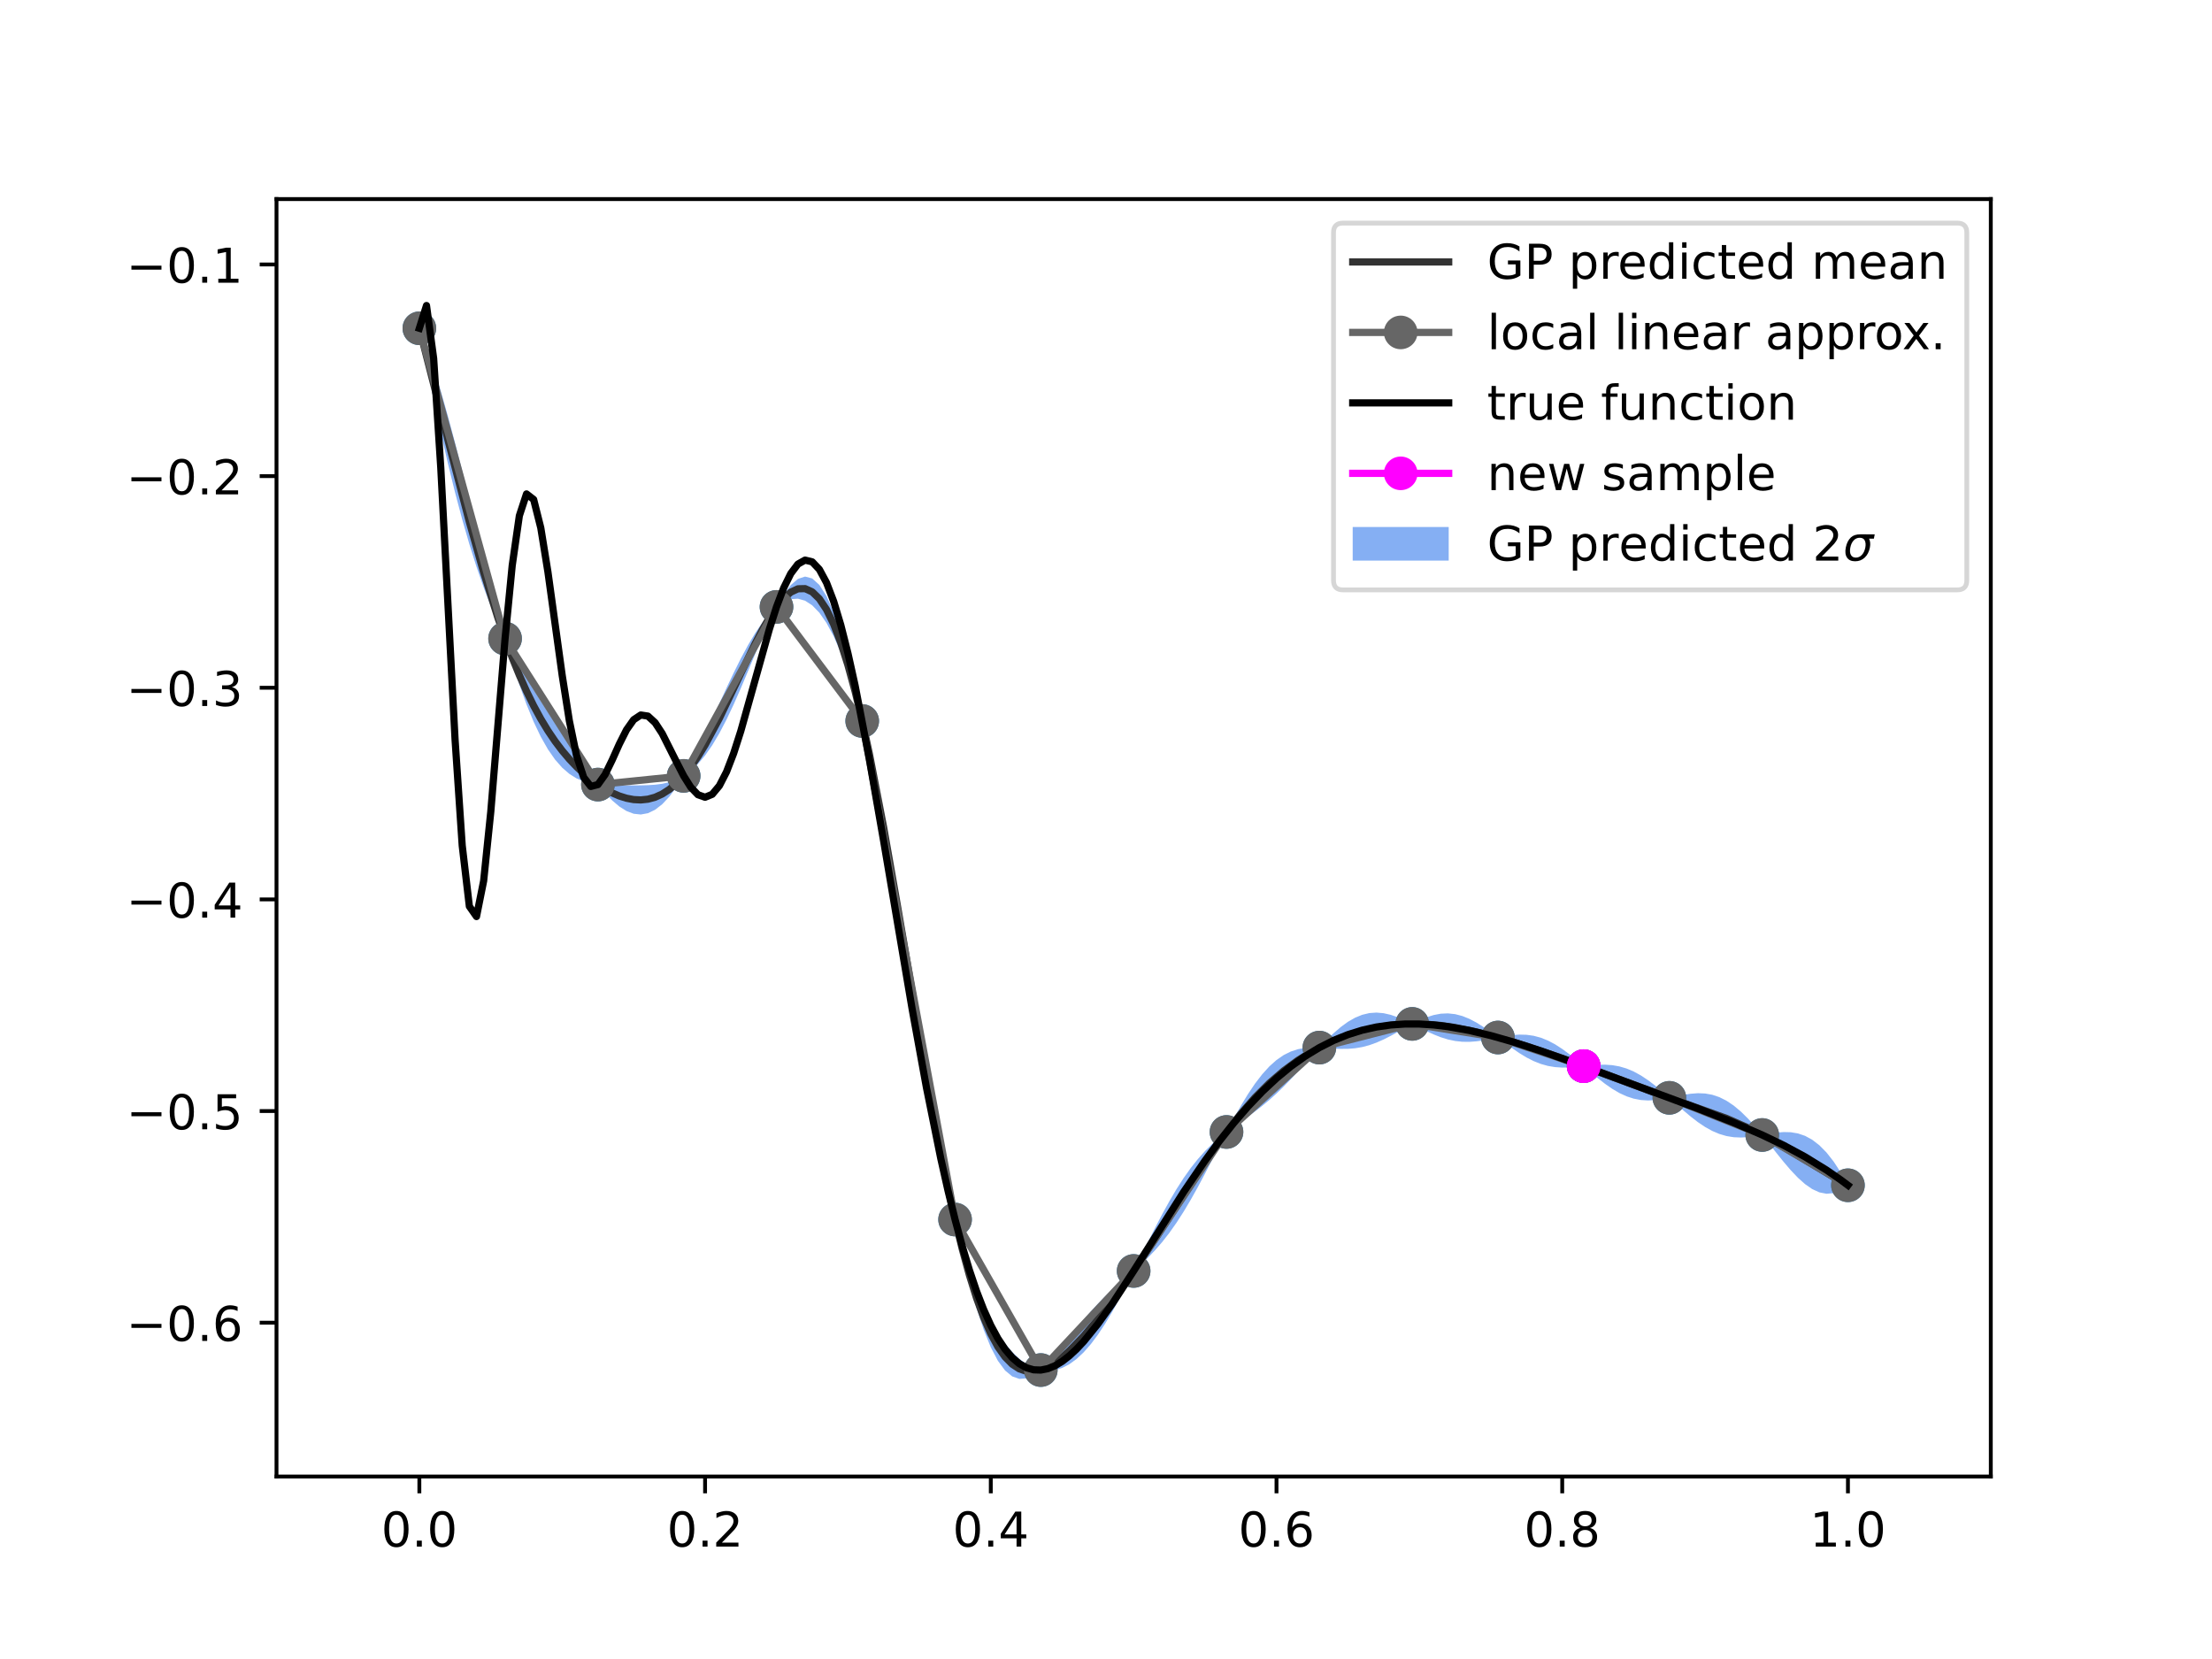 <?xml version="1.0" encoding="utf-8" standalone="no"?>
<!DOCTYPE svg PUBLIC "-//W3C//DTD SVG 1.1//EN"
  "http://www.w3.org/Graphics/SVG/1.1/DTD/svg11.dtd">
<!-- Created with matplotlib (https://matplotlib.org/) -->
<svg height="345.6pt" version="1.1" viewBox="0 0 460.8 345.6" width="460.8pt" xmlns="http://www.w3.org/2000/svg" xmlns:xlink="http://www.w3.org/1999/xlink">
 <defs>
  <style type="text/css">
*{stroke-linecap:butt;stroke-linejoin:round;}
  </style>
 </defs>
 <g id="figure_1">
  <g id="patch_1">
   <path d="M 0 345.6 
L 460.8 345.6 
L 460.8 0 
L 0 0 
z
" style="fill:#ffffff;"/>
  </g>
  <g id="axes_1">
   <g id="patch_2">
    <path d="M 57.6 307.584 
L 414.72 307.584 
L 414.72 41.472 
L 57.6 41.472 
z
" style="fill:#ffffff;"/>
   </g>
   <g id="PolyCollection_1">
    <defs>
     <path d="M 87.36 -277.204 
L 87.36 -277.222 
L 88.848 -273.356 
L 90.336 -268.978 
L 91.824 -264.133 
L 93.312 -258.887 
L 94.8 -253.314 
L 96.288 -247.497 
L 97.776 -241.524 
L 99.264 -235.49 
L 100.752 -229.489 
L 102.24 -223.612 
L 103.728 -217.948 
L 105.216 -212.586 
L 106.704 -209.628 
L 108.192 -206.9 
L 109.68 -204.344 
L 111.168 -201.913 
L 112.656 -199.568 
L 114.144 -197.275 
L 115.632 -195.01 
L 117.12 -192.761 
L 118.608 -190.528 
L 120.096 -188.323 
L 121.584 -186.169 
L 123.072 -184.1 
L 124.56 -182.166 
L 126.048 -182.037 
L 127.536 -181.988 
L 129.024 -181.976 
L 130.512 -181.977 
L 132 -181.982 
L 133.488 -181.995 
L 134.976 -182.034 
L 136.464 -182.13 
L 137.952 -182.323 
L 139.44 -182.66 
L 140.928 -183.193 
L 142.416 -183.981 
L 143.904 -186.624 
L 145.392 -189.525 
L 146.88 -192.612 
L 148.368 -195.815 
L 149.856 -199.063 
L 151.344 -202.288 
L 152.832 -205.421 
L 154.32 -208.401 
L 155.808 -211.17 
L 157.296 -213.675 
L 158.784 -215.871 
L 160.272 -217.716 
L 161.76 -219.181 
L 163.248 -221.731 
L 164.736 -223.714 
L 166.224 -225.002 
L 167.712 -225.491 
L 169.2 -225.096 
L 170.688 -223.751 
L 172.176 -221.418 
L 173.664 -218.082 
L 175.152 -213.759 
L 176.64 -208.49 
L 178.128 -202.343 
L 179.616 -195.416 
L 181.104 -189.338 
L 182.592 -182.646 
L 184.08 -175.378 
L 185.568 -167.596 
L 187.056 -159.38 
L 188.544 -150.824 
L 190.032 -142.038 
L 191.52 -133.142 
L 193.008 -124.263 
L 194.496 -115.535 
L 195.984 -107.09 
L 197.472 -99.054 
L 198.96 -91.555 
L 200.448 -86.198 
L 201.936 -81.451 
L 203.424 -77.287 
L 204.912 -73.672 
L 206.4 -70.571 
L 207.888 -67.944 
L 209.376 -65.749 
L 210.864 -63.951 
L 212.352 -62.519 
L 213.84 -61.425 
L 215.328 -60.654 
L 216.816 -60.201 
L 218.304 -61.615 
L 219.792 -63.277 
L 221.28 -65.086 
L 222.768 -66.963 
L 224.256 -68.837 
L 225.744 -70.657 
L 227.232 -72.387 
L 228.72 -74.007 
L 230.208 -75.515 
L 231.696 -76.922 
L 233.184 -78.254 
L 234.672 -79.545 
L 236.16 -80.845 
L 237.648 -83.848 
L 239.136 -86.858 
L 240.624 -89.813 
L 242.112 -92.663 
L 243.6 -95.365 
L 245.088 -97.886 
L 246.576 -100.2 
L 248.064 -102.295 
L 249.552 -104.168 
L 251.04 -105.83 
L 252.528 -107.301 
L 254.016 -108.61 
L 255.504 -109.8 
L 256.992 -112.58 
L 258.48 -115.224 
L 259.968 -117.672 
L 261.456 -119.88 
L 262.944 -121.814 
L 264.432 -123.451 
L 265.92 -124.781 
L 267.408 -125.808 
L 268.896 -126.549 
L 270.384 -127.033 
L 271.872 -127.298 
L 273.36 -127.391 
L 274.848 -127.374 
L 276.336 -128.93 
L 277.824 -130.374 
L 279.312 -131.656 
L 280.8 -132.739 
L 282.288 -133.594 
L 283.776 -134.203 
L 285.264 -134.558 
L 286.752 -134.661 
L 288.24 -134.53 
L 289.728 -134.189 
L 291.216 -133.675 
L 292.704 -133.031 
L 294.192 -132.312 
L 295.68 -133.049 
L 297.168 -133.677 
L 298.656 -134.148 
L 300.144 -134.429 
L 301.632 -134.496 
L 303.12 -134.337 
L 304.608 -133.954 
L 306.096 -133.358 
L 307.584 -132.574 
L 309.072 -131.635 
L 310.56 -130.584 
L 312.048 -129.476 
L 313.536 -129.749 
L 315.024 -129.964 
L 316.512 -130.072 
L 318 -130.036 
L 319.488 -129.827 
L 320.976 -129.427 
L 322.464 -128.832 
L 323.952 -128.046 
L 325.44 -127.087 
L 326.928 -125.985 
L 328.416 -124.776 
L 329.904 -123.514 
L 331.392 -123.667 
L 332.88 -123.783 
L 334.368 -123.809 
L 335.856 -123.708 
L 337.344 -123.449 
L 338.832 -123.012 
L 340.32 -122.387 
L 341.808 -121.576 
L 343.296 -120.592 
L 344.784 -119.462 
L 346.272 -118.218 
L 347.76 -116.91 
L 349.248 -117.221 
L 350.736 -117.525 
L 352.224 -117.757 
L 353.712 -117.866 
L 355.2 -117.808 
L 356.688 -117.543 
L 358.176 -117.045 
L 359.664 -116.297 
L 361.152 -115.297 
L 362.64 -114.054 
L 364.128 -112.592 
L 365.616 -110.946 
L 367.104 -109.17 
L 368.592 -109.429 
L 370.08 -109.651 
L 371.568 -109.773 
L 373.056 -109.736 
L 374.544 -109.487 
L 376.032 -108.979 
L 377.52 -108.168 
L 379.008 -107.021 
L 380.496 -105.511 
L 381.984 -103.623 
L 383.472 -101.347 
L 384.96 -98.694 
L 384.96 -98.676 
L 384.96 -98.676 
L 383.472 -97.636 
L 381.984 -97.052 
L 380.496 -96.918 
L 379.008 -97.21 
L 377.52 -97.892 
L 376.032 -98.922 
L 374.544 -100.249 
L 373.056 -101.813 
L 371.568 -103.553 
L 370.08 -105.402 
L 368.592 -107.293 
L 367.104 -109.153 
L 365.616 -108.906 
L 364.128 -108.714 
L 362.64 -108.632 
L 361.152 -108.698 
L 359.664 -108.939 
L 358.176 -109.374 
L 356.688 -110.007 
L 355.2 -110.833 
L 353.712 -111.832 
L 352.224 -112.978 
L 350.736 -114.234 
L 349.248 -115.557 
L 347.76 -116.892 
L 346.272 -116.617 
L 344.784 -116.419 
L 343.296 -116.351 
L 341.808 -116.448 
L 340.32 -116.734 
L 338.832 -117.22 
L 337.344 -117.906 
L 335.856 -118.779 
L 334.368 -119.813 
L 332.88 -120.975 
L 331.392 -122.222 
L 329.904 -123.496 
L 328.416 -123.344 
L 326.928 -123.229 
L 325.44 -123.202 
L 323.952 -123.3 
L 322.464 -123.548 
L 320.976 -123.966 
L 319.488 -124.556 
L 318 -125.312 
L 316.512 -126.215 
L 315.024 -127.236 
L 313.536 -128.335 
L 312.048 -129.458 
L 310.56 -129.164 
L 309.072 -128.886 
L 307.584 -128.674 
L 306.096 -128.563 
L 304.608 -128.582 
L 303.12 -128.746 
L 301.632 -129.063 
L 300.144 -129.524 
L 298.656 -130.111 
L 297.168 -130.797 
L 295.68 -131.542 
L 294.192 -132.294 
L 292.704 -131.485 
L 291.216 -130.643 
L 289.728 -129.822 
L 288.24 -129.065 
L 286.752 -128.407 
L 285.264 -127.873 
L 283.776 -127.479 
L 282.288 -127.227 
L 280.8 -127.107 
L 279.312 -127.098 
L 277.824 -127.168 
L 276.336 -127.273 
L 274.848 -127.356 
L 273.36 -125.725 
L 271.872 -124.053 
L 270.384 -122.393 
L 268.896 -120.779 
L 267.408 -119.241 
L 265.92 -117.798 
L 264.432 -116.459 
L 262.944 -115.222 
L 261.456 -114.072 
L 259.968 -112.989 
L 258.48 -111.94 
L 256.992 -110.888 
L 255.504 -109.783 
L 254.016 -106.917 
L 252.528 -104.015 
L 251.04 -101.142 
L 249.552 -98.351 
L 248.064 -95.689 
L 246.576 -93.192 
L 245.088 -90.883 
L 243.6 -88.776 
L 242.112 -86.87 
L 240.624 -85.152 
L 239.136 -83.597 
L 237.648 -82.172 
L 236.16 -80.827 
L 234.672 -77.876 
L 233.184 -75.022 
L 231.696 -72.325 
L 230.208 -69.828 
L 228.72 -67.571 
L 227.232 -65.582 
L 225.744 -63.884 
L 224.256 -62.491 
L 222.768 -61.41 
L 221.28 -60.641 
L 219.792 -60.185 
L 218.304 -60.036 
L 216.816 -60.183 
L 215.328 -59.107 
L 213.84 -58.46 
L 212.352 -58.351 
L 210.864 -58.871 
L 209.376 -60.101 
L 207.888 -62.107 
L 206.4 -64.937 
L 204.912 -68.618 
L 203.424 -73.152 
L 201.936 -78.518 
L 200.448 -84.672 
L 198.96 -91.538 
L 197.472 -97.506 
L 195.984 -104.069 
L 194.496 -111.208 
L 193.008 -118.878 
L 191.52 -127.013 
L 190.032 -135.526 
L 188.544 -144.314 
L 187.056 -153.256 
L 185.568 -162.218 
L 184.08 -171.058 
L 182.592 -179.632 
L 181.104 -187.795 
L 179.616 -195.398 
L 178.128 -200.823 
L 176.64 -205.572 
L 175.152 -209.648 
L 173.664 -213.061 
L 172.176 -215.825 
L 170.688 -217.963 
L 169.2 -219.499 
L 167.712 -220.463 
L 166.224 -220.882 
L 164.736 -220.787 
L 163.248 -220.207 
L 161.76 -219.164 
L 160.272 -216.165 
L 158.784 -212.839 
L 157.296 -209.325 
L 155.808 -205.747 
L 154.32 -202.22 
L 152.832 -198.843 
L 151.344 -195.699 
L 149.856 -192.854 
L 148.368 -190.35 
L 146.88 -188.214 
L 145.392 -186.45 
L 143.904 -185.045 
L 142.416 -183.963 
L 140.928 -181.63 
L 139.44 -179.647 
L 137.952 -178.064 
L 136.464 -176.909 
L 134.976 -176.195 
L 133.488 -175.924 
L 132 -176.083 
L 130.512 -176.648 
L 129.024 -177.584 
L 127.536 -178.848 
L 126.048 -180.389 
L 124.56 -182.148 
L 123.072 -182.396 
L 121.584 -182.807 
L 120.096 -183.45 
L 118.608 -184.385 
L 117.12 -185.671 
L 115.632 -187.361 
L 114.144 -189.5 
L 112.656 -192.12 
L 111.168 -195.241 
L 109.68 -198.867 
L 108.192 -202.986 
L 106.704 -207.571 
L 105.216 -212.569 
L 103.728 -215.798 
L 102.24 -219.335 
L 100.752 -223.233 
L 99.264 -227.526 
L 97.776 -232.241 
L 96.288 -237.396 
L 94.8 -242.996 
L 93.312 -249.04 
L 91.824 -255.511 
L 90.336 -262.386 
L 88.848 -269.634 
L 87.36 -277.204 
z
" id="mb4ad780d90"/>
    </defs>
    <g clip-path="url(#p01b5cde8cd)">
     <use style="fill:#347aeb;fill-opacity:0.6;" x="0" xlink:href="#mb4ad780d90" y="345.6"/>
    </g>
   </g>
   <g id="PathCollection_1">
    <defs>
     <path d="M 0 3 
C 0.796 3 1.559 2.684 2.121 2.121 
C 2.684 1.559 3 0.796 3 0 
C 3 -0.796 2.684 -1.559 2.121 -2.121 
C 1.559 -2.684 0.796 -3 0 -3 
C -0.796 -3 -1.559 -2.684 -2.121 -2.121 
C -2.684 -1.559 -3 -0.796 -3 0 
C -3 0.796 -2.684 1.559 -2.121 2.121 
C -1.559 2.684 -0.796 3 0 3 
z
" id="m90616633bf" style="stroke:#1f77b4;"/>
    </defs>
    <g clip-path="url(#p01b5cde8cd)">
     <use style="fill:#1f77b4;stroke:#1f77b4;" x="87.36" xlink:href="#m90616633bf" y="68.387"/>
     <use style="fill:#1f77b4;stroke:#1f77b4;" x="105.216" xlink:href="#m90616633bf" y="133.022"/>
     <use style="fill:#1f77b4;stroke:#1f77b4;" x="124.56" xlink:href="#m90616633bf" y="163.443"/>
     <use style="fill:#1f77b4;stroke:#1f77b4;" x="142.416" xlink:href="#m90616633bf" y="161.628"/>
     <use style="fill:#1f77b4;stroke:#1f77b4;" x="161.76" xlink:href="#m90616633bf" y="126.427"/>
     <use style="fill:#1f77b4;stroke:#1f77b4;" x="179.616" xlink:href="#m90616633bf" y="150.193"/>
     <use style="fill:#1f77b4;stroke:#1f77b4;" x="198.96" xlink:href="#m90616633bf" y="254.053"/>
     <use style="fill:#1f77b4;stroke:#1f77b4;" x="216.816" xlink:href="#m90616633bf" y="285.408"/>
     <use style="fill:#1f77b4;stroke:#1f77b4;" x="236.16" xlink:href="#m90616633bf" y="264.764"/>
     <use style="fill:#1f77b4;stroke:#1f77b4;" x="255.504" xlink:href="#m90616633bf" y="235.808"/>
     <use style="fill:#1f77b4;stroke:#1f77b4;" x="274.848" xlink:href="#m90616633bf" y="218.235"/>
     <use style="fill:#1f77b4;stroke:#1f77b4;" x="294.192" xlink:href="#m90616633bf" y="213.297"/>
     <use style="fill:#1f77b4;stroke:#1f77b4;" x="312.048" xlink:href="#m90616633bf" y="216.133"/>
     <use style="fill:#1f77b4;stroke:#1f77b4;" x="329.904" xlink:href="#m90616633bf" y="222.095"/>
     <use style="fill:#1f77b4;stroke:#1f77b4;" x="347.76" xlink:href="#m90616633bf" y="228.699"/>
     <use style="fill:#1f77b4;stroke:#1f77b4;" x="367.104" xlink:href="#m90616633bf" y="236.439"/>
     <use style="fill:#1f77b4;stroke:#1f77b4;" x="384.96" xlink:href="#m90616633bf" y="246.915"/>
    </g>
   </g>
   <g id="matplotlib.axis_1">
    <g id="xtick_1">
     <g id="line2d_1">
      <defs>
       <path d="M 0 0 
L 0 3.5 
" id="m6fab7658e1" style="stroke:#000000;stroke-width:0.8;"/>
      </defs>
      <g>
       <use style="stroke:#000000;stroke-width:0.8;" x="87.36" xlink:href="#m6fab7658e1" y="307.584"/>
      </g>
     </g>
     <g id="text_1">
      <!-- 0.0 -->
      <defs>
       <path d="M 31.781 66.406 
Q 24.172 66.406 20.328 58.906 
Q 16.5 51.422 16.5 36.375 
Q 16.5 21.391 20.328 13.891 
Q 24.172 6.391 31.781 6.391 
Q 39.453 6.391 43.281 13.891 
Q 47.125 21.391 47.125 36.375 
Q 47.125 51.422 43.281 58.906 
Q 39.453 66.406 31.781 66.406 
z
M 31.781 74.219 
Q 44.047 74.219 50.516 64.516 
Q 56.984 54.828 56.984 36.375 
Q 56.984 17.969 50.516 8.266 
Q 44.047 -1.422 31.781 -1.422 
Q 19.531 -1.422 13.062 8.266 
Q 6.594 17.969 6.594 36.375 
Q 6.594 54.828 13.062 64.516 
Q 19.531 74.219 31.781 74.219 
z
" id="DejaVuSans-48"/>
       <path d="M 10.688 12.406 
L 21 12.406 
L 21 0 
L 10.688 0 
z
" id="DejaVuSans-46"/>
      </defs>
      <g transform="translate(79.408 322.182)scale(0.1 -0.1)">
       <use xlink:href="#DejaVuSans-48"/>
       <use x="63.623" xlink:href="#DejaVuSans-46"/>
       <use x="95.41" xlink:href="#DejaVuSans-48"/>
      </g>
     </g>
    </g>
    <g id="xtick_2">
     <g id="line2d_2">
      <g>
       <use style="stroke:#000000;stroke-width:0.8;" x="146.88" xlink:href="#m6fab7658e1" y="307.584"/>
      </g>
     </g>
     <g id="text_2">
      <!-- 0.2 -->
      <defs>
       <path d="M 19.188 8.297 
L 53.609 8.297 
L 53.609 0 
L 7.328 0 
L 7.328 8.297 
Q 12.938 14.109 22.625 23.891 
Q 32.328 33.688 34.812 36.531 
Q 39.547 41.844 41.422 45.531 
Q 43.312 49.219 43.312 52.781 
Q 43.312 58.594 39.234 62.25 
Q 35.156 65.922 28.609 65.922 
Q 23.969 65.922 18.812 64.312 
Q 13.672 62.703 7.812 59.422 
L 7.812 69.391 
Q 13.766 71.781 18.938 73 
Q 24.125 74.219 28.422 74.219 
Q 39.75 74.219 46.484 68.547 
Q 53.219 62.891 53.219 53.422 
Q 53.219 48.922 51.531 44.891 
Q 49.859 40.875 45.406 35.406 
Q 44.188 33.984 37.641 27.219 
Q 31.109 20.453 19.188 8.297 
z
" id="DejaVuSans-50"/>
      </defs>
      <g transform="translate(138.928 322.182)scale(0.1 -0.1)">
       <use xlink:href="#DejaVuSans-48"/>
       <use x="63.623" xlink:href="#DejaVuSans-46"/>
       <use x="95.41" xlink:href="#DejaVuSans-50"/>
      </g>
     </g>
    </g>
    <g id="xtick_3">
     <g id="line2d_3">
      <g>
       <use style="stroke:#000000;stroke-width:0.8;" x="206.4" xlink:href="#m6fab7658e1" y="307.584"/>
      </g>
     </g>
     <g id="text_3">
      <!-- 0.4 -->
      <defs>
       <path d="M 37.797 64.312 
L 12.891 25.391 
L 37.797 25.391 
z
M 35.203 72.906 
L 47.609 72.906 
L 47.609 25.391 
L 58.016 25.391 
L 58.016 17.188 
L 47.609 17.188 
L 47.609 0 
L 37.797 0 
L 37.797 17.188 
L 4.891 17.188 
L 4.891 26.703 
z
" id="DejaVuSans-52"/>
      </defs>
      <g transform="translate(198.448 322.182)scale(0.1 -0.1)">
       <use xlink:href="#DejaVuSans-48"/>
       <use x="63.623" xlink:href="#DejaVuSans-46"/>
       <use x="95.41" xlink:href="#DejaVuSans-52"/>
      </g>
     </g>
    </g>
    <g id="xtick_4">
     <g id="line2d_4">
      <g>
       <use style="stroke:#000000;stroke-width:0.8;" x="265.92" xlink:href="#m6fab7658e1" y="307.584"/>
      </g>
     </g>
     <g id="text_4">
      <!-- 0.6 -->
      <defs>
       <path d="M 33.016 40.375 
Q 26.375 40.375 22.484 35.828 
Q 18.609 31.297 18.609 23.391 
Q 18.609 15.531 22.484 10.953 
Q 26.375 6.391 33.016 6.391 
Q 39.656 6.391 43.531 10.953 
Q 47.406 15.531 47.406 23.391 
Q 47.406 31.297 43.531 35.828 
Q 39.656 40.375 33.016 40.375 
z
M 52.594 71.297 
L 52.594 62.312 
Q 48.875 64.062 45.094 64.984 
Q 41.312 65.922 37.594 65.922 
Q 27.828 65.922 22.672 59.328 
Q 17.531 52.734 16.797 39.406 
Q 19.672 43.656 24.016 45.922 
Q 28.375 48.188 33.594 48.188 
Q 44.578 48.188 50.953 41.516 
Q 57.328 34.859 57.328 23.391 
Q 57.328 12.156 50.688 5.359 
Q 44.047 -1.422 33.016 -1.422 
Q 20.359 -1.422 13.672 8.266 
Q 6.984 17.969 6.984 36.375 
Q 6.984 53.656 15.188 63.938 
Q 23.391 74.219 37.203 74.219 
Q 40.922 74.219 44.703 73.484 
Q 48.484 72.75 52.594 71.297 
z
" id="DejaVuSans-54"/>
      </defs>
      <g transform="translate(257.968 322.182)scale(0.1 -0.1)">
       <use xlink:href="#DejaVuSans-48"/>
       <use x="63.623" xlink:href="#DejaVuSans-46"/>
       <use x="95.41" xlink:href="#DejaVuSans-54"/>
      </g>
     </g>
    </g>
    <g id="xtick_5">
     <g id="line2d_5">
      <g>
       <use style="stroke:#000000;stroke-width:0.8;" x="325.44" xlink:href="#m6fab7658e1" y="307.584"/>
      </g>
     </g>
     <g id="text_5">
      <!-- 0.8 -->
      <defs>
       <path d="M 31.781 34.625 
Q 24.75 34.625 20.719 30.859 
Q 16.703 27.094 16.703 20.516 
Q 16.703 13.922 20.719 10.156 
Q 24.75 6.391 31.781 6.391 
Q 38.812 6.391 42.859 10.172 
Q 46.922 13.969 46.922 20.516 
Q 46.922 27.094 42.891 30.859 
Q 38.875 34.625 31.781 34.625 
z
M 21.922 38.812 
Q 15.578 40.375 12.031 44.719 
Q 8.5 49.078 8.5 55.328 
Q 8.5 64.062 14.719 69.141 
Q 20.953 74.219 31.781 74.219 
Q 42.672 74.219 48.875 69.141 
Q 55.078 64.062 55.078 55.328 
Q 55.078 49.078 51.531 44.719 
Q 48 40.375 41.703 38.812 
Q 48.828 37.156 52.797 32.312 
Q 56.781 27.484 56.781 20.516 
Q 56.781 9.906 50.312 4.234 
Q 43.844 -1.422 31.781 -1.422 
Q 19.734 -1.422 13.25 4.234 
Q 6.781 9.906 6.781 20.516 
Q 6.781 27.484 10.781 32.312 
Q 14.797 37.156 21.922 38.812 
z
M 18.312 54.391 
Q 18.312 48.734 21.844 45.562 
Q 25.391 42.391 31.781 42.391 
Q 38.141 42.391 41.719 45.562 
Q 45.312 48.734 45.312 54.391 
Q 45.312 60.062 41.719 63.234 
Q 38.141 66.406 31.781 66.406 
Q 25.391 66.406 21.844 63.234 
Q 18.312 60.062 18.312 54.391 
z
" id="DejaVuSans-56"/>
      </defs>
      <g transform="translate(317.488 322.182)scale(0.1 -0.1)">
       <use xlink:href="#DejaVuSans-48"/>
       <use x="63.623" xlink:href="#DejaVuSans-46"/>
       <use x="95.41" xlink:href="#DejaVuSans-56"/>
      </g>
     </g>
    </g>
    <g id="xtick_6">
     <g id="line2d_6">
      <g>
       <use style="stroke:#000000;stroke-width:0.8;" x="384.96" xlink:href="#m6fab7658e1" y="307.584"/>
      </g>
     </g>
     <g id="text_6">
      <!-- 1.0 -->
      <defs>
       <path d="M 12.406 8.297 
L 28.516 8.297 
L 28.516 63.922 
L 10.984 60.406 
L 10.984 69.391 
L 28.422 72.906 
L 38.281 72.906 
L 38.281 8.297 
L 54.391 8.297 
L 54.391 0 
L 12.406 0 
z
" id="DejaVuSans-49"/>
      </defs>
      <g transform="translate(377.008 322.182)scale(0.1 -0.1)">
       <use xlink:href="#DejaVuSans-49"/>
       <use x="63.623" xlink:href="#DejaVuSans-46"/>
       <use x="95.41" xlink:href="#DejaVuSans-48"/>
      </g>
     </g>
    </g>
   </g>
   <g id="matplotlib.axis_2">
    <g id="ytick_1">
     <g id="line2d_7">
      <defs>
       <path d="M 0 0 
L -3.5 0 
" id="m1c9f5075d1" style="stroke:#000000;stroke-width:0.8;"/>
      </defs>
      <g>
       <use style="stroke:#000000;stroke-width:0.8;" x="57.6" xlink:href="#m1c9f5075d1" y="275.541"/>
      </g>
     </g>
     <g id="text_7">
      <!-- −0.6 -->
      <defs>
       <path d="M 10.594 35.5 
L 73.188 35.5 
L 73.188 27.203 
L 10.594 27.203 
z
" id="DejaVuSans-8722"/>
      </defs>
      <g transform="translate(26.317 279.34)scale(0.1 -0.1)">
       <use xlink:href="#DejaVuSans-8722"/>
       <use x="83.789" xlink:href="#DejaVuSans-48"/>
       <use x="147.412" xlink:href="#DejaVuSans-46"/>
       <use x="179.199" xlink:href="#DejaVuSans-54"/>
      </g>
     </g>
    </g>
    <g id="ytick_2">
     <g id="line2d_8">
      <g>
       <use style="stroke:#000000;stroke-width:0.8;" x="57.6" xlink:href="#m1c9f5075d1" y="231.451"/>
      </g>
     </g>
     <g id="text_8">
      <!-- −0.5 -->
      <defs>
       <path d="M 10.797 72.906 
L 49.516 72.906 
L 49.516 64.594 
L 19.828 64.594 
L 19.828 46.734 
Q 21.969 47.469 24.109 47.828 
Q 26.266 48.188 28.422 48.188 
Q 40.625 48.188 47.75 41.5 
Q 54.891 34.812 54.891 23.391 
Q 54.891 11.625 47.562 5.094 
Q 40.234 -1.422 26.906 -1.422 
Q 22.312 -1.422 17.547 -0.641 
Q 12.797 0.141 7.719 1.703 
L 7.719 11.625 
Q 12.109 9.234 16.797 8.062 
Q 21.484 6.891 26.703 6.891 
Q 35.156 6.891 40.078 11.328 
Q 45.016 15.766 45.016 23.391 
Q 45.016 31 40.078 35.438 
Q 35.156 39.891 26.703 39.891 
Q 22.75 39.891 18.812 39.016 
Q 14.891 38.141 10.797 36.281 
z
" id="DejaVuSans-53"/>
      </defs>
      <g transform="translate(26.317 235.25)scale(0.1 -0.1)">
       <use xlink:href="#DejaVuSans-8722"/>
       <use x="83.789" xlink:href="#DejaVuSans-48"/>
       <use x="147.412" xlink:href="#DejaVuSans-46"/>
       <use x="179.199" xlink:href="#DejaVuSans-53"/>
      </g>
     </g>
    </g>
    <g id="ytick_3">
     <g id="line2d_9">
      <g>
       <use style="stroke:#000000;stroke-width:0.8;" x="57.6" xlink:href="#m1c9f5075d1" y="187.362"/>
      </g>
     </g>
     <g id="text_9">
      <!-- −0.4 -->
      <g transform="translate(26.317 191.161)scale(0.1 -0.1)">
       <use xlink:href="#DejaVuSans-8722"/>
       <use x="83.789" xlink:href="#DejaVuSans-48"/>
       <use x="147.412" xlink:href="#DejaVuSans-46"/>
       <use x="179.199" xlink:href="#DejaVuSans-52"/>
      </g>
     </g>
    </g>
    <g id="ytick_4">
     <g id="line2d_10">
      <g>
       <use style="stroke:#000000;stroke-width:0.8;" x="57.6" xlink:href="#m1c9f5075d1" y="143.272"/>
      </g>
     </g>
     <g id="text_10">
      <!-- −0.3 -->
      <defs>
       <path d="M 40.578 39.312 
Q 47.656 37.797 51.625 33 
Q 55.609 28.219 55.609 21.188 
Q 55.609 10.406 48.188 4.484 
Q 40.766 -1.422 27.094 -1.422 
Q 22.516 -1.422 17.656 -0.516 
Q 12.797 0.391 7.625 2.203 
L 7.625 11.719 
Q 11.719 9.328 16.594 8.109 
Q 21.484 6.891 26.812 6.891 
Q 36.078 6.891 40.938 10.547 
Q 45.797 14.203 45.797 21.188 
Q 45.797 27.641 41.281 31.266 
Q 36.766 34.906 28.719 34.906 
L 20.219 34.906 
L 20.219 43.016 
L 29.109 43.016 
Q 36.375 43.016 40.234 45.922 
Q 44.094 48.828 44.094 54.297 
Q 44.094 59.906 40.109 62.906 
Q 36.141 65.922 28.719 65.922 
Q 24.656 65.922 20.016 65.031 
Q 15.375 64.156 9.812 62.312 
L 9.812 71.094 
Q 15.438 72.656 20.344 73.438 
Q 25.25 74.219 29.594 74.219 
Q 40.828 74.219 47.359 69.109 
Q 53.906 64.016 53.906 55.328 
Q 53.906 49.266 50.438 45.094 
Q 46.969 40.922 40.578 39.312 
z
" id="DejaVuSans-51"/>
      </defs>
      <g transform="translate(26.317 147.072)scale(0.1 -0.1)">
       <use xlink:href="#DejaVuSans-8722"/>
       <use x="83.789" xlink:href="#DejaVuSans-48"/>
       <use x="147.412" xlink:href="#DejaVuSans-46"/>
       <use x="179.199" xlink:href="#DejaVuSans-51"/>
      </g>
     </g>
    </g>
    <g id="ytick_5">
     <g id="line2d_11">
      <g>
       <use style="stroke:#000000;stroke-width:0.8;" x="57.6" xlink:href="#m1c9f5075d1" y="99.183"/>
      </g>
     </g>
     <g id="text_11">
      <!-- −0.2 -->
      <g transform="translate(26.317 102.982)scale(0.1 -0.1)">
       <use xlink:href="#DejaVuSans-8722"/>
       <use x="83.789" xlink:href="#DejaVuSans-48"/>
       <use x="147.412" xlink:href="#DejaVuSans-46"/>
       <use x="179.199" xlink:href="#DejaVuSans-50"/>
      </g>
     </g>
    </g>
    <g id="ytick_6">
     <g id="line2d_12">
      <g>
       <use style="stroke:#000000;stroke-width:0.8;" x="57.6" xlink:href="#m1c9f5075d1" y="55.094"/>
      </g>
     </g>
     <g id="text_12">
      <!-- −0.1 -->
      <g transform="translate(26.317 58.893)scale(0.1 -0.1)">
       <use xlink:href="#DejaVuSans-8722"/>
       <use x="83.789" xlink:href="#DejaVuSans-48"/>
       <use x="147.412" xlink:href="#DejaVuSans-46"/>
       <use x="179.199" xlink:href="#DejaVuSans-49"/>
      </g>
     </g>
    </g>
   </g>
   <g id="line2d_13">
    <path clip-path="url(#p01b5cde8cd)" d="M 87.36 68.387 
L 93.312 91.637 
L 97.776 108.717 
L 100.752 119.239 
L 103.728 128.727 
L 106.704 137 
L 108.192 140.657 
L 109.68 143.995 
L 111.168 147.023 
L 112.656 149.756 
L 114.144 152.213 
L 115.632 154.414 
L 117.12 156.384 
L 118.608 158.143 
L 120.096 159.713 
L 121.584 161.112 
L 123.072 162.352 
L 124.56 163.443 
L 126.048 164.387 
L 127.536 165.182 
L 129.024 165.82 
L 130.512 166.287 
L 132 166.568 
L 133.488 166.641 
L 134.976 166.486 
L 136.464 166.081 
L 137.952 165.406 
L 139.44 164.446 
L 140.928 163.189 
L 142.416 161.628 
L 143.904 159.766 
L 145.392 157.612 
L 146.88 155.187 
L 149.856 149.642 
L 154.32 140.29 
L 157.296 134.1 
L 158.784 131.245 
L 160.272 128.659 
L 161.76 126.427 
L 163.248 124.631 
L 164.736 123.35 
L 166.224 122.658 
L 167.712 122.623 
L 169.2 123.302 
L 170.688 124.743 
L 172.176 126.978 
L 173.664 130.028 
L 175.152 133.896 
L 176.64 138.569 
L 178.128 144.017 
L 179.616 150.193 
L 181.104 157.034 
L 184.08 172.382 
L 187.056 189.282 
L 193.008 224.029 
L 195.984 240.021 
L 197.472 247.32 
L 198.96 254.053 
L 200.448 260.165 
L 201.936 265.615 
L 203.424 270.381 
L 204.912 274.455 
L 206.4 277.846 
L 207.888 280.575 
L 209.376 282.675 
L 210.864 284.189 
L 212.352 285.165 
L 213.84 285.657 
L 215.328 285.72 
L 216.816 285.408 
L 218.304 284.775 
L 219.792 283.869 
L 221.28 282.736 
L 222.768 281.414 
L 225.744 278.329 
L 228.72 274.811 
L 231.696 270.976 
L 236.16 264.764 
L 240.624 258.118 
L 252.528 239.942 
L 255.504 235.808 
L 258.48 232.018 
L 261.456 228.624 
L 264.432 225.645 
L 267.408 223.076 
L 270.384 220.887 
L 273.36 219.042 
L 276.336 217.499 
L 279.312 216.223 
L 282.288 215.189 
L 285.264 214.385 
L 288.24 213.802 
L 291.216 213.441 
L 294.192 213.297 
L 297.168 213.363 
L 300.144 213.624 
L 303.12 214.058 
L 307.584 214.976 
L 312.048 216.133 
L 318 217.926 
L 325.44 220.455 
L 334.368 223.789 
L 344.784 227.659 
L 359.664 232.982 
L 364.128 234.947 
L 368.592 237.239 
L 373.056 239.826 
L 383.472 246.109 
L 384.96 246.915 
L 384.96 246.915 
" style="fill:none;stroke:#333333;stroke-linecap:square;stroke-width:1.5;"/>
   </g>
   <g id="line2d_14">
    <path clip-path="url(#p01b5cde8cd)" d="M 87.36 68.387 
L 105.216 133.022 
L 124.56 163.443 
L 142.416 161.628 
L 161.76 126.427 
L 179.616 150.193 
L 198.96 254.053 
L 216.816 285.408 
L 236.16 264.764 
L 255.504 235.808 
L 274.848 218.235 
L 294.192 213.297 
L 312.048 216.133 
L 329.904 222.095 
L 347.76 228.699 
L 367.104 236.439 
L 384.96 246.915 
" style="fill:none;stroke:#666666;stroke-linecap:square;stroke-width:1.5;"/>
    <defs>
     <path d="M 0 3 
C 0.796 3 1.559 2.684 2.121 2.121 
C 2.684 1.559 3 0.796 3 0 
C 3 -0.796 2.684 -1.559 2.121 -2.121 
C 1.559 -2.684 0.796 -3 0 -3 
C -0.796 -3 -1.559 -2.684 -2.121 -2.121 
C -2.684 -1.559 -3 -0.796 -3 0 
C -3 0.796 -2.684 1.559 -2.121 2.121 
C -1.559 2.684 -0.796 3 0 3 
z
" id="m93e1886569" style="stroke:#666666;"/>
    </defs>
    <g clip-path="url(#p01b5cde8cd)">
     <use style="fill:#666666;stroke:#666666;" x="87.36" xlink:href="#m93e1886569" y="68.387"/>
     <use style="fill:#666666;stroke:#666666;" x="105.216" xlink:href="#m93e1886569" y="133.022"/>
     <use style="fill:#666666;stroke:#666666;" x="124.56" xlink:href="#m93e1886569" y="163.443"/>
     <use style="fill:#666666;stroke:#666666;" x="142.416" xlink:href="#m93e1886569" y="161.628"/>
     <use style="fill:#666666;stroke:#666666;" x="161.76" xlink:href="#m93e1886569" y="126.427"/>
     <use style="fill:#666666;stroke:#666666;" x="179.616" xlink:href="#m93e1886569" y="150.193"/>
     <use style="fill:#666666;stroke:#666666;" x="198.96" xlink:href="#m93e1886569" y="254.053"/>
     <use style="fill:#666666;stroke:#666666;" x="216.816" xlink:href="#m93e1886569" y="285.408"/>
     <use style="fill:#666666;stroke:#666666;" x="236.16" xlink:href="#m93e1886569" y="264.764"/>
     <use style="fill:#666666;stroke:#666666;" x="255.504" xlink:href="#m93e1886569" y="235.808"/>
     <use style="fill:#666666;stroke:#666666;" x="274.848" xlink:href="#m93e1886569" y="218.235"/>
     <use style="fill:#666666;stroke:#666666;" x="294.192" xlink:href="#m93e1886569" y="213.297"/>
     <use style="fill:#666666;stroke:#666666;" x="312.048" xlink:href="#m93e1886569" y="216.133"/>
     <use style="fill:#666666;stroke:#666666;" x="329.904" xlink:href="#m93e1886569" y="222.095"/>
     <use style="fill:#666666;stroke:#666666;" x="347.76" xlink:href="#m93e1886569" y="228.699"/>
     <use style="fill:#666666;stroke:#666666;" x="367.104" xlink:href="#m93e1886569" y="236.439"/>
     <use style="fill:#666666;stroke:#666666;" x="384.96" xlink:href="#m93e1886569" y="246.915"/>
    </g>
   </g>
   <g id="line2d_15">
    <path clip-path="url(#p01b5cde8cd)" d="M 87.36 68.387 
L 88.848 63.648 
L 90.336 74.66 
L 91.824 97.463 
L 94.8 154.09 
L 96.288 176.148 
L 97.776 188.807 
L 99.264 190.93 
L 100.752 183.507 
L 102.24 169.1 
L 105.216 133.022 
L 106.704 117.79 
L 108.192 107.438 
L 109.68 102.896 
L 111.168 104.052 
L 112.656 109.965 
L 114.144 119.159 
L 117.12 140.723 
L 118.608 150.164 
L 120.096 157.375 
L 121.584 161.928 
L 123.072 163.831 
L 124.56 163.443 
L 126.048 161.364 
L 127.536 158.308 
L 129.024 154.991 
L 130.512 152.042 
L 132 149.931 
L 133.488 148.945 
L 134.976 149.175 
L 136.464 150.539 
L 137.952 152.811 
L 140.928 158.734 
L 142.416 161.628 
L 143.904 163.998 
L 145.392 165.552 
L 146.88 166.082 
L 148.368 165.47 
L 149.856 163.688 
L 151.344 160.798 
L 152.832 156.938 
L 154.32 152.303 
L 157.296 141.693 
L 160.272 131.085 
L 161.76 126.427 
L 163.248 122.5 
L 164.736 119.48 
L 166.224 117.508 
L 167.712 116.678 
L 169.2 117.044 
L 170.688 118.618 
L 172.176 121.378 
L 173.664 125.267 
L 175.152 130.204 
L 176.64 136.085 
L 178.128 142.792 
L 181.104 158.154 
L 184.08 175.208 
L 190.032 210.294 
L 193.008 226.631 
L 195.984 241.343 
L 197.472 247.965 
L 198.96 254.053 
L 200.448 259.589 
L 201.936 264.56 
L 203.424 268.963 
L 204.912 272.804 
L 206.4 276.092 
L 207.888 278.844 
L 209.376 281.079 
L 210.864 282.82 
L 212.352 284.095 
L 213.84 284.932 
L 215.328 285.359 
L 216.816 285.408 
L 218.304 285.109 
L 219.792 284.494 
L 221.28 283.592 
L 222.768 282.433 
L 224.256 281.046 
L 225.744 279.459 
L 228.72 275.787 
L 231.696 271.61 
L 236.16 264.764 
L 246.576 248.308 
L 251.04 241.769 
L 254.016 237.724 
L 256.992 233.969 
L 259.968 230.526 
L 262.944 227.408 
L 265.92 224.622 
L 268.896 222.168 
L 271.872 220.042 
L 274.848 218.235 
L 277.824 216.736 
L 280.8 215.532 
L 283.776 214.605 
L 286.752 213.94 
L 289.728 213.518 
L 292.704 213.319 
L 295.68 213.324 
L 298.656 213.513 
L 301.632 213.868 
L 306.096 214.666 
L 310.56 215.73 
L 315.024 217 
L 320.976 218.924 
L 329.904 222.095 
L 353.712 230.936 
L 361.152 233.867 
L 367.104 236.439 
L 371.568 238.585 
L 376.032 240.994 
L 380.496 243.742 
L 383.472 245.804 
L 384.96 246.915 
L 384.96 246.915 
" style="fill:none;stroke:#000000;stroke-linecap:square;stroke-width:1.5;"/>
   </g>
   <g id="line2d_16">
    <path clip-path="url(#p01b5cde8cd)" d="M 329.904 222.095 
L 329.904 222.095 
" style="fill:none;stroke:#ff00ff;stroke-linecap:square;stroke-width:1.5;"/>
    <defs>
     <path d="M 0 3 
C 0.796 3 1.559 2.684 2.121 2.121 
C 2.684 1.559 3 0.796 3 0 
C 3 -0.796 2.684 -1.559 2.121 -2.121 
C 1.559 -2.684 0.796 -3 0 -3 
C -0.796 -3 -1.559 -2.684 -2.121 -2.121 
C -2.684 -1.559 -3 -0.796 -3 0 
C -3 0.796 -2.684 1.559 -2.121 2.121 
C -1.559 2.684 -0.796 3 0 3 
z
" id="m8f06c93493" style="stroke:#ff00ff;"/>
    </defs>
    <g clip-path="url(#p01b5cde8cd)">
     <use style="fill:#ff00ff;stroke:#ff00ff;" x="329.904" xlink:href="#m8f06c93493" y="222.095"/>
     <use style="fill:#ff00ff;stroke:#ff00ff;" x="329.904" xlink:href="#m8f06c93493" y="222.095"/>
    </g>
   </g>
   <g id="patch_3">
    <path d="M 57.6 307.584 
L 57.6 41.472 
" style="fill:none;stroke:#000000;stroke-linecap:square;stroke-linejoin:miter;stroke-width:0.8;"/>
   </g>
   <g id="patch_4">
    <path d="M 414.72 307.584 
L 414.72 41.472 
" style="fill:none;stroke:#000000;stroke-linecap:square;stroke-linejoin:miter;stroke-width:0.8;"/>
   </g>
   <g id="patch_5">
    <path d="M 57.6 307.584 
L 414.72 307.584 
" style="fill:none;stroke:#000000;stroke-linecap:square;stroke-linejoin:miter;stroke-width:0.8;"/>
   </g>
   <g id="patch_6">
    <path d="M 57.6 41.472 
L 414.72 41.472 
" style="fill:none;stroke:#000000;stroke-linecap:square;stroke-linejoin:miter;stroke-width:0.8;"/>
   </g>
   <g id="legend_1">
    <g id="patch_7">
     <path d="M 279.792 122.885 
L 407.72 122.885 
Q 409.72 122.885 409.72 120.885 
L 409.72 48.472 
Q 409.72 46.472 407.72 46.472 
L 279.792 46.472 
Q 277.792 46.472 277.792 48.472 
L 277.792 120.885 
Q 277.792 122.885 279.792 122.885 
z
" style="fill:#ffffff;opacity:0.8;stroke:#cccccc;stroke-linejoin:miter;"/>
    </g>
    <g id="line2d_17">
     <path d="M 281.792 54.57 
L 301.792 54.57 
" style="fill:none;stroke:#333333;stroke-linecap:square;stroke-width:1.5;"/>
    </g>
    <g id="line2d_18"/>
    <g id="text_13">
     <!-- GP predicted mean -->
     <defs>
      <path d="M 59.516 10.406 
L 59.516 29.984 
L 43.406 29.984 
L 43.406 38.094 
L 69.281 38.094 
L 69.281 6.781 
Q 63.578 2.734 56.688 0.656 
Q 49.812 -1.422 42 -1.422 
Q 24.906 -1.422 15.25 8.562 
Q 5.609 18.562 5.609 36.375 
Q 5.609 54.25 15.25 64.234 
Q 24.906 74.219 42 74.219 
Q 49.125 74.219 55.547 72.453 
Q 61.969 70.703 67.391 67.281 
L 67.391 56.781 
Q 61.922 61.422 55.766 63.766 
Q 49.609 66.109 42.828 66.109 
Q 29.438 66.109 22.719 58.641 
Q 16.016 51.172 16.016 36.375 
Q 16.016 21.625 22.719 14.156 
Q 29.438 6.688 42.828 6.688 
Q 48.047 6.688 52.141 7.594 
Q 56.25 8.5 59.516 10.406 
z
" id="DejaVuSans-71"/>
      <path d="M 19.672 64.797 
L 19.672 37.406 
L 32.078 37.406 
Q 38.969 37.406 42.719 40.969 
Q 46.484 44.531 46.484 51.125 
Q 46.484 57.672 42.719 61.234 
Q 38.969 64.797 32.078 64.797 
z
M 9.812 72.906 
L 32.078 72.906 
Q 44.344 72.906 50.609 67.359 
Q 56.891 61.812 56.891 51.125 
Q 56.891 40.328 50.609 34.812 
Q 44.344 29.297 32.078 29.297 
L 19.672 29.297 
L 19.672 0 
L 9.812 0 
z
" id="DejaVuSans-80"/>
      <path id="DejaVuSans-32"/>
      <path d="M 18.109 8.203 
L 18.109 -20.797 
L 9.078 -20.797 
L 9.078 54.688 
L 18.109 54.688 
L 18.109 46.391 
Q 20.953 51.266 25.266 53.625 
Q 29.594 56 35.594 56 
Q 45.562 56 51.781 48.094 
Q 58.016 40.188 58.016 27.297 
Q 58.016 14.406 51.781 6.484 
Q 45.562 -1.422 35.594 -1.422 
Q 29.594 -1.422 25.266 0.953 
Q 20.953 3.328 18.109 8.203 
z
M 48.688 27.297 
Q 48.688 37.203 44.609 42.844 
Q 40.531 48.484 33.406 48.484 
Q 26.266 48.484 22.188 42.844 
Q 18.109 37.203 18.109 27.297 
Q 18.109 17.391 22.188 11.75 
Q 26.266 6.109 33.406 6.109 
Q 40.531 6.109 44.609 11.75 
Q 48.688 17.391 48.688 27.297 
z
" id="DejaVuSans-112"/>
      <path d="M 41.109 46.297 
Q 39.594 47.172 37.812 47.578 
Q 36.031 48 33.891 48 
Q 26.266 48 22.188 43.047 
Q 18.109 38.094 18.109 28.812 
L 18.109 0 
L 9.078 0 
L 9.078 54.688 
L 18.109 54.688 
L 18.109 46.188 
Q 20.953 51.172 25.484 53.578 
Q 30.031 56 36.531 56 
Q 37.453 56 38.578 55.875 
Q 39.703 55.766 41.062 55.516 
z
" id="DejaVuSans-114"/>
      <path d="M 56.203 29.594 
L 56.203 25.203 
L 14.891 25.203 
Q 15.484 15.922 20.484 11.062 
Q 25.484 6.203 34.422 6.203 
Q 39.594 6.203 44.453 7.469 
Q 49.312 8.734 54.109 11.281 
L 54.109 2.781 
Q 49.266 0.734 44.188 -0.344 
Q 39.109 -1.422 33.891 -1.422 
Q 20.797 -1.422 13.156 6.188 
Q 5.516 13.812 5.516 26.812 
Q 5.516 40.234 12.766 48.109 
Q 20.016 56 32.328 56 
Q 43.359 56 49.781 48.891 
Q 56.203 41.797 56.203 29.594 
z
M 47.219 32.234 
Q 47.125 39.594 43.094 43.984 
Q 39.062 48.391 32.422 48.391 
Q 24.906 48.391 20.391 44.141 
Q 15.875 39.891 15.188 32.172 
z
" id="DejaVuSans-101"/>
      <path d="M 45.406 46.391 
L 45.406 75.984 
L 54.391 75.984 
L 54.391 0 
L 45.406 0 
L 45.406 8.203 
Q 42.578 3.328 38.25 0.953 
Q 33.938 -1.422 27.875 -1.422 
Q 17.969 -1.422 11.734 6.484 
Q 5.516 14.406 5.516 27.297 
Q 5.516 40.188 11.734 48.094 
Q 17.969 56 27.875 56 
Q 33.938 56 38.25 53.625 
Q 42.578 51.266 45.406 46.391 
z
M 14.797 27.297 
Q 14.797 17.391 18.875 11.75 
Q 22.953 6.109 30.078 6.109 
Q 37.203 6.109 41.297 11.75 
Q 45.406 17.391 45.406 27.297 
Q 45.406 37.203 41.297 42.844 
Q 37.203 48.484 30.078 48.484 
Q 22.953 48.484 18.875 42.844 
Q 14.797 37.203 14.797 27.297 
z
" id="DejaVuSans-100"/>
      <path d="M 9.422 54.688 
L 18.406 54.688 
L 18.406 0 
L 9.422 0 
z
M 9.422 75.984 
L 18.406 75.984 
L 18.406 64.594 
L 9.422 64.594 
z
" id="DejaVuSans-105"/>
      <path d="M 48.781 52.594 
L 48.781 44.188 
Q 44.969 46.297 41.141 47.344 
Q 37.312 48.391 33.406 48.391 
Q 24.656 48.391 19.812 42.844 
Q 14.984 37.312 14.984 27.297 
Q 14.984 17.281 19.812 11.734 
Q 24.656 6.203 33.406 6.203 
Q 37.312 6.203 41.141 7.25 
Q 44.969 8.297 48.781 10.406 
L 48.781 2.094 
Q 45.016 0.344 40.984 -0.531 
Q 36.969 -1.422 32.422 -1.422 
Q 20.062 -1.422 12.781 6.344 
Q 5.516 14.109 5.516 27.297 
Q 5.516 40.672 12.859 48.328 
Q 20.219 56 33.016 56 
Q 37.156 56 41.109 55.141 
Q 45.062 54.297 48.781 52.594 
z
" id="DejaVuSans-99"/>
      <path d="M 18.312 70.219 
L 18.312 54.688 
L 36.812 54.688 
L 36.812 47.703 
L 18.312 47.703 
L 18.312 18.016 
Q 18.312 11.328 20.141 9.422 
Q 21.969 7.516 27.594 7.516 
L 36.812 7.516 
L 36.812 0 
L 27.594 0 
Q 17.188 0 13.234 3.875 
Q 9.281 7.766 9.281 18.016 
L 9.281 47.703 
L 2.688 47.703 
L 2.688 54.688 
L 9.281 54.688 
L 9.281 70.219 
z
" id="DejaVuSans-116"/>
      <path d="M 52 44.188 
Q 55.375 50.25 60.062 53.125 
Q 64.75 56 71.094 56 
Q 79.641 56 84.281 50.016 
Q 88.922 44.047 88.922 33.016 
L 88.922 0 
L 79.891 0 
L 79.891 32.719 
Q 79.891 40.578 77.094 44.375 
Q 74.312 48.188 68.609 48.188 
Q 61.625 48.188 57.562 43.547 
Q 53.516 38.922 53.516 30.906 
L 53.516 0 
L 44.484 0 
L 44.484 32.719 
Q 44.484 40.625 41.703 44.406 
Q 38.922 48.188 33.109 48.188 
Q 26.219 48.188 22.156 43.531 
Q 18.109 38.875 18.109 30.906 
L 18.109 0 
L 9.078 0 
L 9.078 54.688 
L 18.109 54.688 
L 18.109 46.188 
Q 21.188 51.219 25.484 53.609 
Q 29.781 56 35.688 56 
Q 41.656 56 45.828 52.969 
Q 50 49.953 52 44.188 
z
" id="DejaVuSans-109"/>
      <path d="M 34.281 27.484 
Q 23.391 27.484 19.188 25 
Q 14.984 22.516 14.984 16.5 
Q 14.984 11.719 18.141 8.906 
Q 21.297 6.109 26.703 6.109 
Q 34.188 6.109 38.703 11.406 
Q 43.219 16.703 43.219 25.484 
L 43.219 27.484 
z
M 52.203 31.203 
L 52.203 0 
L 43.219 0 
L 43.219 8.297 
Q 40.141 3.328 35.547 0.953 
Q 30.953 -1.422 24.312 -1.422 
Q 15.922 -1.422 10.953 3.297 
Q 6 8.016 6 15.922 
Q 6 25.141 12.172 29.828 
Q 18.359 34.516 30.609 34.516 
L 43.219 34.516 
L 43.219 35.406 
Q 43.219 41.609 39.141 45 
Q 35.062 48.391 27.688 48.391 
Q 23 48.391 18.547 47.266 
Q 14.109 46.141 10.016 43.891 
L 10.016 52.203 
Q 14.938 54.109 19.578 55.047 
Q 24.219 56 28.609 56 
Q 40.484 56 46.344 49.844 
Q 52.203 43.703 52.203 31.203 
z
" id="DejaVuSans-97"/>
      <path d="M 54.891 33.016 
L 54.891 0 
L 45.906 0 
L 45.906 32.719 
Q 45.906 40.484 42.875 44.328 
Q 39.844 48.188 33.797 48.188 
Q 26.516 48.188 22.312 43.547 
Q 18.109 38.922 18.109 30.906 
L 18.109 0 
L 9.078 0 
L 9.078 54.688 
L 18.109 54.688 
L 18.109 46.188 
Q 21.344 51.125 25.703 53.562 
Q 30.078 56 35.797 56 
Q 45.219 56 50.047 50.172 
Q 54.891 44.344 54.891 33.016 
z
" id="DejaVuSans-110"/>
     </defs>
     <g transform="translate(309.792 58.07)scale(0.1 -0.1)">
      <use xlink:href="#DejaVuSans-71"/>
      <use x="77.49" xlink:href="#DejaVuSans-80"/>
      <use x="137.793" xlink:href="#DejaVuSans-32"/>
      <use x="169.58" xlink:href="#DejaVuSans-112"/>
      <use x="233.057" xlink:href="#DejaVuSans-114"/>
      <use x="271.92" xlink:href="#DejaVuSans-101"/>
      <use x="333.443" xlink:href="#DejaVuSans-100"/>
      <use x="396.92" xlink:href="#DejaVuSans-105"/>
      <use x="424.703" xlink:href="#DejaVuSans-99"/>
      <use x="479.684" xlink:href="#DejaVuSans-116"/>
      <use x="518.893" xlink:href="#DejaVuSans-101"/>
      <use x="580.416" xlink:href="#DejaVuSans-100"/>
      <use x="643.893" xlink:href="#DejaVuSans-32"/>
      <use x="675.68" xlink:href="#DejaVuSans-109"/>
      <use x="773.092" xlink:href="#DejaVuSans-101"/>
      <use x="834.615" xlink:href="#DejaVuSans-97"/>
      <use x="895.895" xlink:href="#DejaVuSans-110"/>
     </g>
    </g>
    <g id="line2d_19">
     <path d="M 281.792 69.249 
L 301.792 69.249 
" style="fill:none;stroke:#666666;stroke-linecap:square;stroke-width:1.5;"/>
    </g>
    <g id="line2d_20">
     <g>
      <use style="fill:#666666;stroke:#666666;" x="291.792" xlink:href="#m93e1886569" y="69.249"/>
     </g>
    </g>
    <g id="text_14">
     <!-- local linear approx. -->
     <defs>
      <path d="M 9.422 75.984 
L 18.406 75.984 
L 18.406 0 
L 9.422 0 
z
" id="DejaVuSans-108"/>
      <path d="M 30.609 48.391 
Q 23.391 48.391 19.188 42.75 
Q 14.984 37.109 14.984 27.297 
Q 14.984 17.484 19.156 11.844 
Q 23.344 6.203 30.609 6.203 
Q 37.797 6.203 41.984 11.859 
Q 46.188 17.531 46.188 27.297 
Q 46.188 37.016 41.984 42.703 
Q 37.797 48.391 30.609 48.391 
z
M 30.609 56 
Q 42.328 56 49.016 48.375 
Q 55.719 40.766 55.719 27.297 
Q 55.719 13.875 49.016 6.219 
Q 42.328 -1.422 30.609 -1.422 
Q 18.844 -1.422 12.172 6.219 
Q 5.516 13.875 5.516 27.297 
Q 5.516 40.766 12.172 48.375 
Q 18.844 56 30.609 56 
z
" id="DejaVuSans-111"/>
      <path d="M 54.891 54.688 
L 35.109 28.078 
L 55.906 0 
L 45.312 0 
L 29.391 21.484 
L 13.484 0 
L 2.875 0 
L 24.125 28.609 
L 4.688 54.688 
L 15.281 54.688 
L 29.781 35.203 
L 44.281 54.688 
z
" id="DejaVuSans-120"/>
     </defs>
     <g transform="translate(309.792 72.749)scale(0.1 -0.1)">
      <use xlink:href="#DejaVuSans-108"/>
      <use x="27.783" xlink:href="#DejaVuSans-111"/>
      <use x="88.965" xlink:href="#DejaVuSans-99"/>
      <use x="143.945" xlink:href="#DejaVuSans-97"/>
      <use x="205.225" xlink:href="#DejaVuSans-108"/>
      <use x="233.008" xlink:href="#DejaVuSans-32"/>
      <use x="264.795" xlink:href="#DejaVuSans-108"/>
      <use x="292.578" xlink:href="#DejaVuSans-105"/>
      <use x="320.361" xlink:href="#DejaVuSans-110"/>
      <use x="383.74" xlink:href="#DejaVuSans-101"/>
      <use x="445.264" xlink:href="#DejaVuSans-97"/>
      <use x="506.543" xlink:href="#DejaVuSans-114"/>
      <use x="547.656" xlink:href="#DejaVuSans-32"/>
      <use x="579.443" xlink:href="#DejaVuSans-97"/>
      <use x="640.723" xlink:href="#DejaVuSans-112"/>
      <use x="704.199" xlink:href="#DejaVuSans-112"/>
      <use x="767.676" xlink:href="#DejaVuSans-114"/>
      <use x="806.539" xlink:href="#DejaVuSans-111"/>
      <use x="864.596" xlink:href="#DejaVuSans-120"/>
      <use x="923.775" xlink:href="#DejaVuSans-46"/>
     </g>
    </g>
    <g id="line2d_21">
     <path d="M 281.792 83.927 
L 301.792 83.927 
" style="fill:none;stroke:#000000;stroke-linecap:square;stroke-width:1.5;"/>
    </g>
    <g id="line2d_22"/>
    <g id="text_15">
     <!-- true function -->
     <defs>
      <path d="M 8.5 21.578 
L 8.5 54.688 
L 17.484 54.688 
L 17.484 21.922 
Q 17.484 14.156 20.5 10.266 
Q 23.531 6.391 29.594 6.391 
Q 36.859 6.391 41.078 11.031 
Q 45.312 15.672 45.312 23.688 
L 45.312 54.688 
L 54.297 54.688 
L 54.297 0 
L 45.312 0 
L 45.312 8.406 
Q 42.047 3.422 37.719 1 
Q 33.406 -1.422 27.688 -1.422 
Q 18.266 -1.422 13.375 4.438 
Q 8.5 10.297 8.5 21.578 
z
M 31.109 56 
z
" id="DejaVuSans-117"/>
      <path d="M 37.109 75.984 
L 37.109 68.5 
L 28.516 68.5 
Q 23.688 68.5 21.797 66.547 
Q 19.922 64.594 19.922 59.516 
L 19.922 54.688 
L 34.719 54.688 
L 34.719 47.703 
L 19.922 47.703 
L 19.922 0 
L 10.891 0 
L 10.891 47.703 
L 2.297 47.703 
L 2.297 54.688 
L 10.891 54.688 
L 10.891 58.5 
Q 10.891 67.625 15.141 71.797 
Q 19.391 75.984 28.609 75.984 
z
" id="DejaVuSans-102"/>
     </defs>
     <g transform="translate(309.792 87.427)scale(0.1 -0.1)">
      <use xlink:href="#DejaVuSans-116"/>
      <use x="39.209" xlink:href="#DejaVuSans-114"/>
      <use x="80.322" xlink:href="#DejaVuSans-117"/>
      <use x="143.701" xlink:href="#DejaVuSans-101"/>
      <use x="205.225" xlink:href="#DejaVuSans-32"/>
      <use x="237.012" xlink:href="#DejaVuSans-102"/>
      <use x="272.217" xlink:href="#DejaVuSans-117"/>
      <use x="335.596" xlink:href="#DejaVuSans-110"/>
      <use x="398.975" xlink:href="#DejaVuSans-99"/>
      <use x="453.955" xlink:href="#DejaVuSans-116"/>
      <use x="493.164" xlink:href="#DejaVuSans-105"/>
      <use x="520.947" xlink:href="#DejaVuSans-111"/>
      <use x="582.129" xlink:href="#DejaVuSans-110"/>
     </g>
    </g>
    <g id="line2d_23">
     <path d="M 281.792 98.605 
L 301.792 98.605 
" style="fill:none;stroke:#ff00ff;stroke-linecap:square;stroke-width:1.5;"/>
    </g>
    <g id="line2d_24">
     <g>
      <use style="fill:#ff00ff;stroke:#ff00ff;" x="291.792" xlink:href="#m8f06c93493" y="98.605"/>
     </g>
    </g>
    <g id="text_16">
     <!-- new sample -->
     <defs>
      <path d="M 4.203 54.688 
L 13.188 54.688 
L 24.422 12.016 
L 35.594 54.688 
L 46.188 54.688 
L 57.422 12.016 
L 68.609 54.688 
L 77.594 54.688 
L 63.281 0 
L 52.688 0 
L 40.922 44.828 
L 29.109 0 
L 18.5 0 
z
" id="DejaVuSans-119"/>
      <path d="M 44.281 53.078 
L 44.281 44.578 
Q 40.484 46.531 36.375 47.5 
Q 32.281 48.484 27.875 48.484 
Q 21.188 48.484 17.844 46.438 
Q 14.5 44.391 14.5 40.281 
Q 14.5 37.156 16.891 35.375 
Q 19.281 33.594 26.516 31.984 
L 29.594 31.297 
Q 39.156 29.25 43.188 25.516 
Q 47.219 21.781 47.219 15.094 
Q 47.219 7.469 41.188 3.016 
Q 35.156 -1.422 24.609 -1.422 
Q 20.219 -1.422 15.453 -0.562 
Q 10.688 0.297 5.422 2 
L 5.422 11.281 
Q 10.406 8.688 15.234 7.391 
Q 20.062 6.109 24.812 6.109 
Q 31.156 6.109 34.562 8.281 
Q 37.984 10.453 37.984 14.406 
Q 37.984 18.062 35.516 20.016 
Q 33.062 21.969 24.703 23.781 
L 21.578 24.516 
Q 13.234 26.266 9.516 29.906 
Q 5.812 33.547 5.812 39.891 
Q 5.812 47.609 11.281 51.797 
Q 16.75 56 26.812 56 
Q 31.781 56 36.172 55.266 
Q 40.578 54.547 44.281 53.078 
z
" id="DejaVuSans-115"/>
     </defs>
     <g transform="translate(309.792 102.105)scale(0.1 -0.1)">
      <use xlink:href="#DejaVuSans-110"/>
      <use x="63.379" xlink:href="#DejaVuSans-101"/>
      <use x="124.902" xlink:href="#DejaVuSans-119"/>
      <use x="206.689" xlink:href="#DejaVuSans-32"/>
      <use x="238.477" xlink:href="#DejaVuSans-115"/>
      <use x="290.576" xlink:href="#DejaVuSans-97"/>
      <use x="351.855" xlink:href="#DejaVuSans-109"/>
      <use x="449.268" xlink:href="#DejaVuSans-112"/>
      <use x="512.744" xlink:href="#DejaVuSans-108"/>
      <use x="540.527" xlink:href="#DejaVuSans-101"/>
     </g>
    </g>
    <g id="patch_8">
     <path d="M 281.792 116.784 
L 301.792 116.784 
L 301.792 109.784 
L 281.792 109.784 
z
" style="fill:#347aeb;opacity:0.6;"/>
    </g>
    <g id="text_17">
     <!-- GP predicted 2$\sigma$ -->
     <defs>
      <path d="M 34.672 47.562 
Q 27.25 47.562 22.219 42.188 
Q 16.891 36.578 15.141 27.297 
Q 13.188 17.484 16.312 11.812 
Q 19.391 6.203 26.656 6.203 
Q 33.844 6.203 39.109 11.859 
Q 44.438 17.531 46.344 27.297 
Q 48.047 36.234 45.016 42.188 
Q 42.188 47.562 34.672 47.562 
z
M 36.078 54.734 
L 65.922 54.688 
L 64.156 45.703 
L 54.109 45.703 
Q 57.906 38.094 55.859 27.297 
Q 53.219 13.875 45.062 6.25 
Q 36.859 -1.422 25.141 -1.422 
Q 13.375 -1.422 8.203 6.25 
Q 3.031 13.875 5.672 27.297 
Q 8.25 40.766 16.406 48.391 
Q 23.188 54.734 36.078 54.734 
z
" id="DejaVuSans-Oblique-963"/>
     </defs>
     <g transform="translate(309.792 116.784)scale(0.1 -0.1)">
      <use transform="translate(0 0.016)" xlink:href="#DejaVuSans-71"/>
      <use transform="translate(77.49 0.016)" xlink:href="#DejaVuSans-80"/>
      <use transform="translate(137.793 0.016)" xlink:href="#DejaVuSans-32"/>
      <use transform="translate(169.58 0.016)" xlink:href="#DejaVuSans-112"/>
      <use transform="translate(233.057 0.016)" xlink:href="#DejaVuSans-114"/>
      <use transform="translate(274.17 0.016)" xlink:href="#DejaVuSans-101"/>
      <use transform="translate(335.693 0.016)" xlink:href="#DejaVuSans-100"/>
      <use transform="translate(399.17 0.016)" xlink:href="#DejaVuSans-105"/>
      <use transform="translate(426.953 0.016)" xlink:href="#DejaVuSans-99"/>
      <use transform="translate(481.934 0.016)" xlink:href="#DejaVuSans-116"/>
      <use transform="translate(521.143 0.016)" xlink:href="#DejaVuSans-101"/>
      <use transform="translate(582.666 0.016)" xlink:href="#DejaVuSans-100"/>
      <use transform="translate(646.143 0.016)" xlink:href="#DejaVuSans-32"/>
      <use transform="translate(677.93 0.016)" xlink:href="#DejaVuSans-50"/>
      <use transform="translate(741.553 0.016)" xlink:href="#DejaVuSans-Oblique-963"/>
     </g>
    </g>
   </g>
  </g>
 </g>
 <defs>
  <clipPath id="p01b5cde8cd">
   <rect height="266.112" width="357.12" x="57.6" y="41.472"/>
  </clipPath>
 </defs>
</svg>
